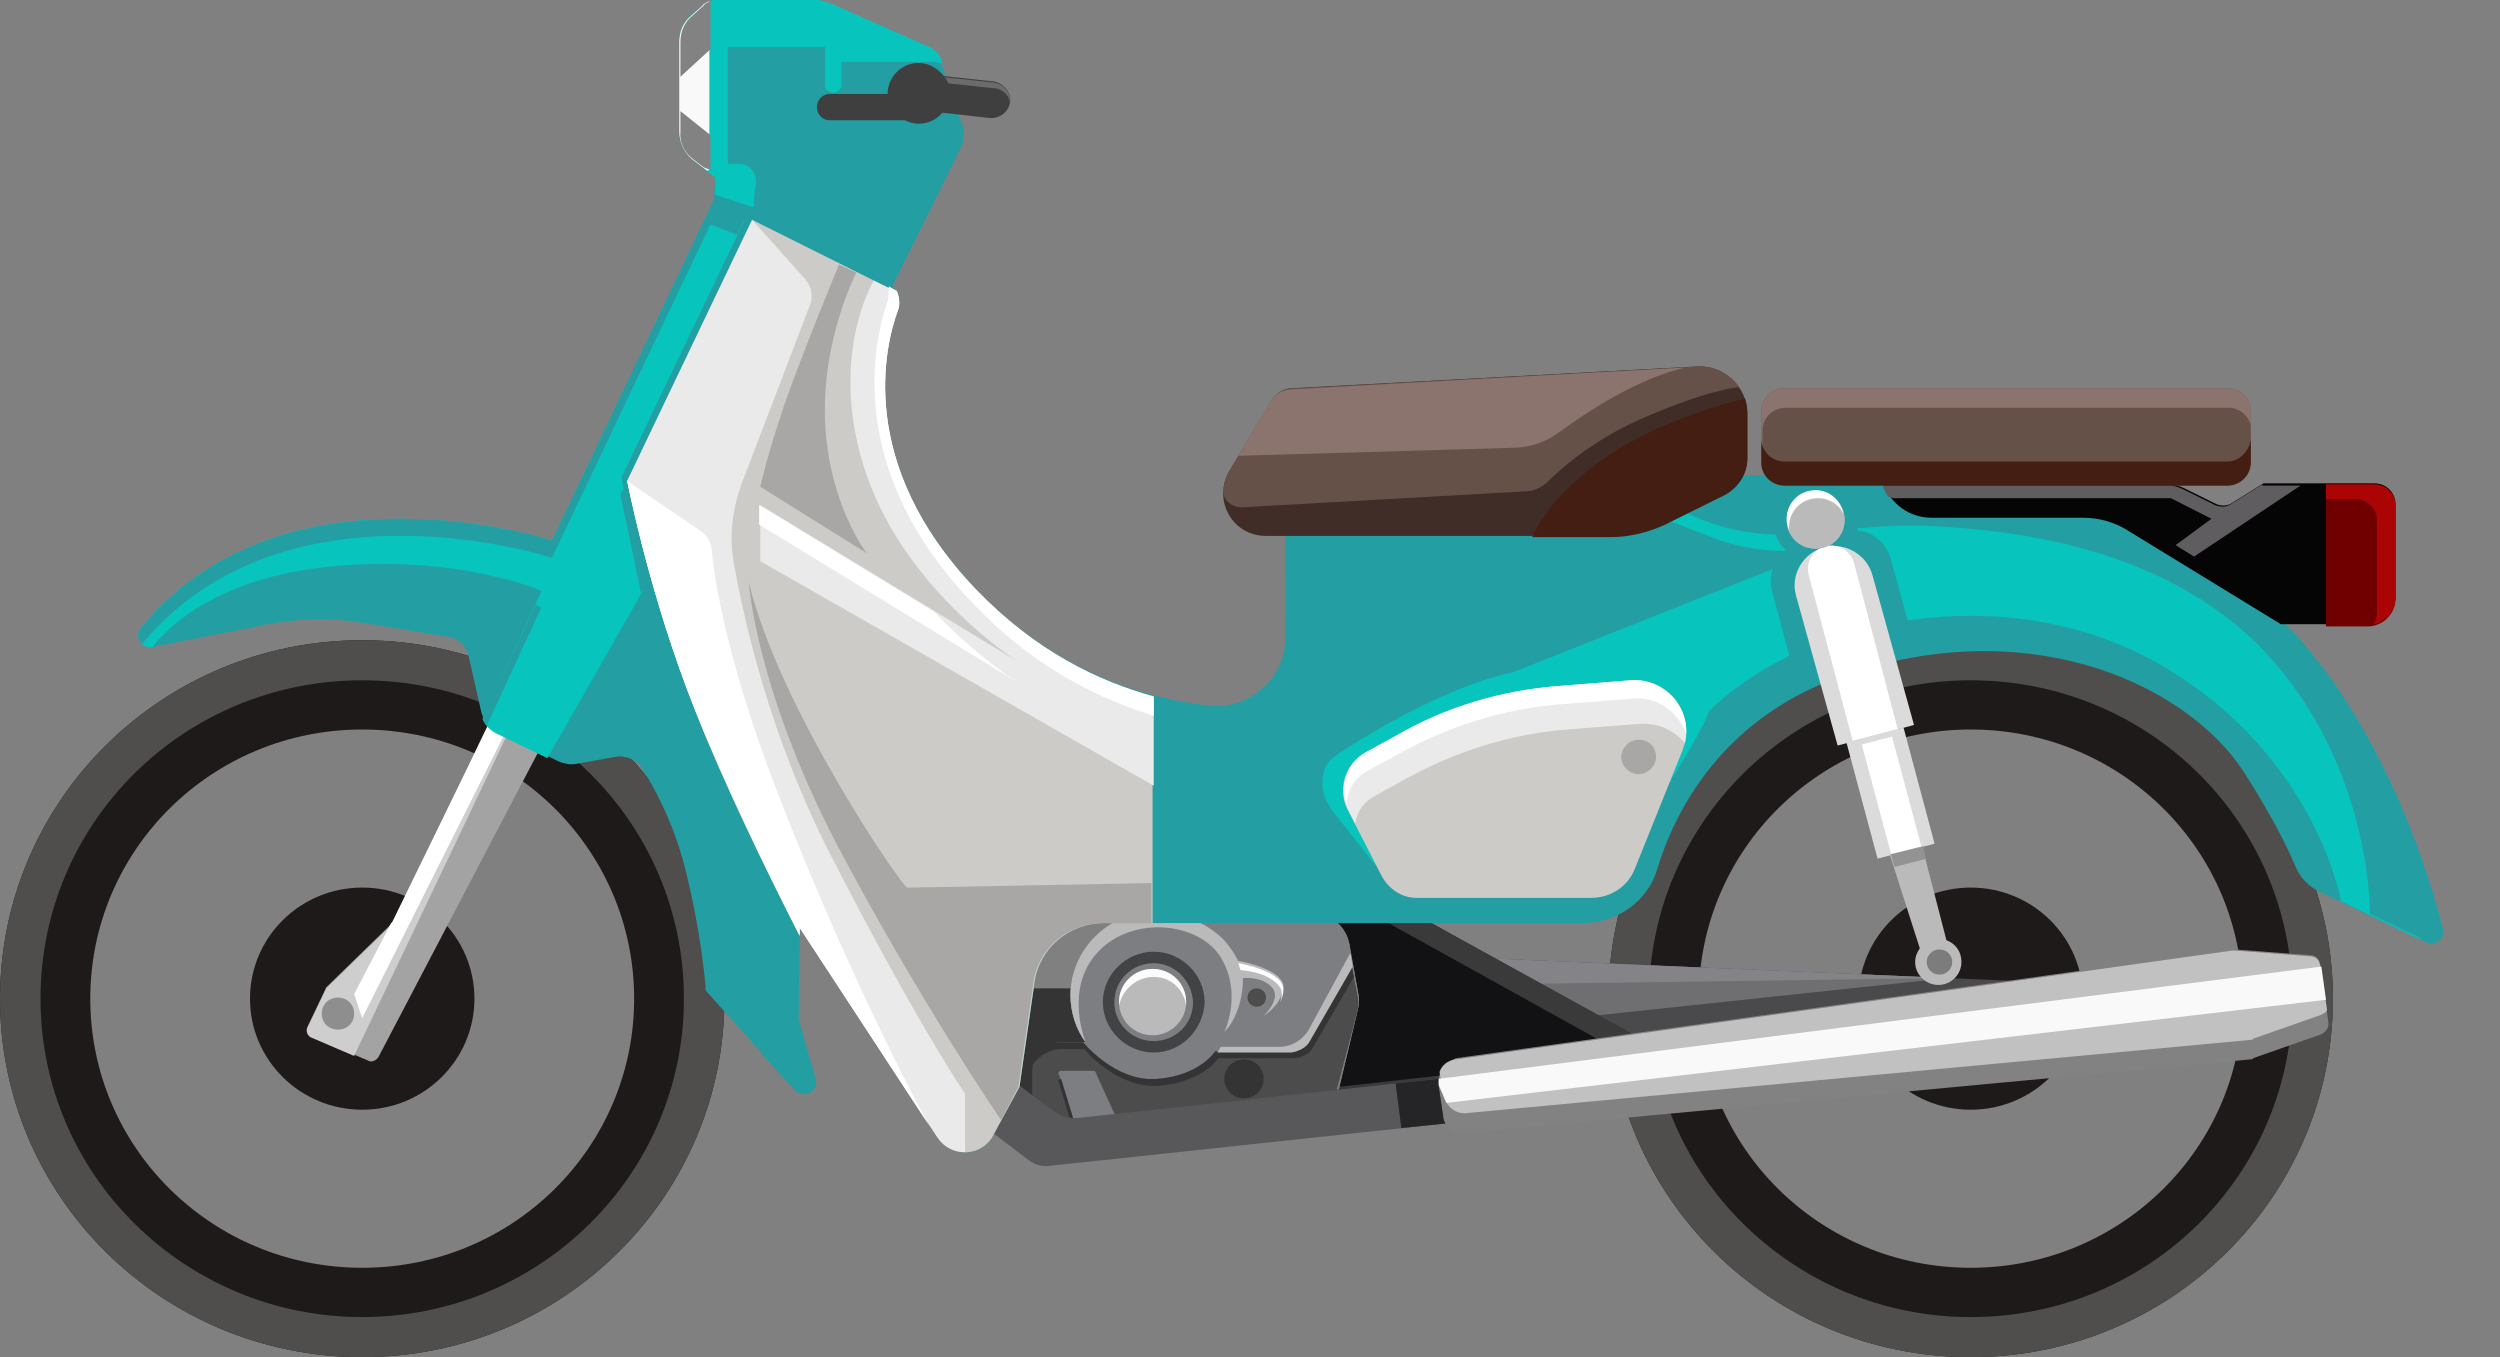 <svg viewBox="0 0 35 19" fill="none" xmlns="http://www.w3.org/2000/svg">
<rect x="0" y="0" width="35" height="19" fill="#808080" stroke="none"/>
<g clip-path="url(#clip0)">
<path d="M27.59 8.963C24.787 8.963 22.519 11.208 22.519 13.982C22.519 16.755 24.787 19 27.59 19C30.393 19 32.661 16.755 32.661 13.982C32.661 11.208 30.393 8.963 27.59 8.963ZM27.59 17.749C25.484 17.749 23.783 16.066 23.783 13.982C23.783 11.897 25.484 10.213 27.59 10.213C29.696 10.213 31.397 11.897 31.397 13.982C31.397 16.066 29.696 17.749 27.59 17.749Z" fill="#1E1A19"/>
<path d="M5.071 8.963C2.268 8.963 0 11.208 0 13.982C0 16.755 2.268 19 5.071 19C7.874 19 10.142 16.755 10.142 13.982C10.142 11.208 7.874 8.963 5.071 8.963ZM5.071 17.749C2.965 17.749 1.264 16.066 1.264 13.982C1.264 11.897 2.965 10.213 5.071 10.213C7.177 10.213 8.878 11.897 8.878 13.982C8.878 16.066 7.177 17.749 5.071 17.749Z" fill="#1E1A19"/>
<path d="M5.071 8.963C2.268 8.963 0 11.208 0 13.982C0 16.755 2.268 19 5.071 19C7.874 19 10.142 16.755 10.142 13.982C10.142 11.208 7.874 8.963 5.071 8.963ZM5.071 18.439C2.592 18.439 0.567 16.451 0.567 13.982C0.567 11.512 2.576 9.524 5.071 9.524C7.566 9.524 9.575 11.512 9.575 13.982C9.575 16.451 7.55 18.439 5.071 18.439Z" fill="#4F4E4D"/>
<path d="M27.59 8.963C24.787 8.963 22.519 11.208 22.519 13.982C22.519 16.755 24.787 19 27.59 19C30.393 19 32.661 16.755 32.661 13.982C32.661 11.208 30.393 8.963 27.59 8.963ZM27.59 18.439C25.111 18.439 23.086 16.451 23.086 13.982C23.086 11.528 25.095 9.524 27.59 9.524C30.085 9.524 32.094 11.512 32.094 13.982C32.094 16.451 30.085 18.439 27.59 18.439Z" fill="#4F4E4D"/>
<path d="M5.071 15.536C5.939 15.536 6.642 14.84 6.642 13.981C6.642 13.122 5.939 12.426 5.071 12.426C4.203 12.426 3.5 13.122 3.5 13.981C3.5 14.84 4.203 15.536 5.071 15.536Z" fill="#1E1A19"/>
<path d="M27.59 15.536C28.458 15.536 29.162 14.84 29.162 13.981C29.162 13.122 28.458 12.426 27.59 12.426C26.722 12.426 26.019 13.122 26.019 13.981C26.019 14.84 26.722 15.536 27.59 15.536Z" fill="#1E1A19"/>
<path d="M15.65 13.837H13.771V15.504H15.65V13.837Z" fill="#343435"/>
<path d="M20.883 13.42L28.384 13.741L22.859 14.59L20.883 13.42Z" fill="#4A4A4C"/>
<path d="M22.292 14.222L27.266 13.693L20.883 13.42L22.292 14.222Z" fill="#6F6F72"/>
<path d="M21.466 13.773L27.266 13.693L20.883 13.42L21.466 13.773Z" fill="#848388"/>
<path d="M20.008 12.907L23.362 14.767L18.599 15.312C18.599 15.312 18.615 13.821 18.469 13.532C18.323 13.243 17.951 12.634 18.307 12.602C18.647 12.586 20.008 12.907 20.008 12.907Z" fill="#121214"/>
<path d="M20.008 12.907C20.008 12.907 18.647 12.586 18.307 12.602C18.258 12.602 18.226 12.618 18.194 12.65C18.712 12.73 19.409 12.907 19.409 12.907L22.762 14.767L18.599 15.232C18.599 15.28 18.599 15.296 18.599 15.296L23.362 14.751L20.008 12.907Z" fill="#3A3A3A"/>
<path d="M19.02 13.933L18.89 13.212C18.842 12.971 18.631 12.779 18.372 12.779H16.347C16.282 12.763 16.233 12.763 16.169 12.763C15.521 12.763 14.986 13.292 14.986 13.933C14.986 14.174 15.067 14.414 15.197 14.591H14.873C14.662 14.591 14.484 14.767 14.484 14.975V15.569L14.986 15.777L18.744 15.248L19.004 14.158C19.02 14.094 19.036 14.013 19.02 13.933Z" fill="#7C7E82"/>
<path d="M19.02 13.933L18.89 13.212C18.842 12.971 18.631 12.779 18.372 12.779H16.347C16.282 12.763 16.233 12.763 16.169 12.763C15.521 12.763 14.986 13.292 14.986 13.933C14.986 14.174 15.067 14.414 15.197 14.591H14.873C14.662 14.591 14.484 14.767 14.484 14.975V15.569L14.986 15.777L18.744 15.248L19.004 14.158C19.02 14.094 19.036 14.013 19.02 13.933Z" fill="#7C7E82"/>
<path d="M19.004 14.158C19.02 14.077 19.02 14.013 19.004 13.933L18.923 13.532L18.323 14.574C18.275 14.671 18.161 14.735 18.048 14.735H17.011C17.011 14.735 16.8 15.072 16.201 15.12C15.618 15.168 15.164 14.607 15.164 14.607H14.84C14.629 14.607 14.451 14.783 14.451 14.991V15.585L14.953 15.793L15.051 15.777L14.824 15.039C14.808 15.007 14.84 14.991 14.856 14.991H15.31C15.326 14.991 15.342 15.007 15.342 15.023L15.65 15.697L18.712 15.264L19.004 14.158Z" fill="#4C4C4C"/>
<path d="M14.856 14.687H15.18C15.18 14.687 15.634 15.248 16.233 15.2C16.833 15.152 17.059 14.815 17.059 14.815H18.113C18.226 14.815 18.339 14.751 18.388 14.655L18.955 13.677L18.923 13.517L18.323 14.559C18.275 14.655 18.161 14.719 18.048 14.719H17.011C17.011 14.719 16.8 15.056 16.201 15.104C15.618 15.152 15.164 14.591 15.164 14.591H14.84C14.646 14.591 14.484 14.735 14.451 14.912C14.548 14.783 14.694 14.687 14.856 14.687Z" fill="#343435"/>
<path d="M14.824 15.152L15.018 15.793H15.067L14.856 15.104C14.84 15.104 14.808 15.12 14.824 15.152Z" fill="#343435"/>
<path d="M17.691 15.104C17.691 15.264 17.562 15.376 17.416 15.376C17.254 15.376 17.14 15.248 17.14 15.104C17.14 14.943 17.27 14.831 17.416 14.831C17.562 14.831 17.691 14.943 17.691 15.104Z" fill="#343435"/>
<path d="M16.152 14.735C15.764 14.735 15.44 14.415 15.44 14.03C15.44 13.645 15.764 13.324 16.152 13.324C16.541 13.324 16.865 13.645 16.865 14.03C16.849 14.415 16.541 14.735 16.152 14.735ZM16.152 13.485C15.845 13.485 15.601 13.725 15.601 14.03C15.601 14.334 15.845 14.575 16.152 14.575C16.46 14.575 16.703 14.334 16.703 14.03C16.687 13.725 16.444 13.485 16.152 13.485Z" fill="#424344"/>
<path d="M18.372 12.779H16.347C16.282 12.763 16.233 12.763 16.169 12.763C15.521 12.763 14.986 13.292 14.986 13.933C14.986 14.174 15.067 14.414 15.197 14.591C15.197 14.575 14.889 13.837 15.375 13.324C15.861 12.811 16.784 12.907 17.092 13.404C17.4 13.917 17.141 14.446 17.141 14.446C17.141 14.446 17.367 14.254 17.4 13.773C17.4 13.741 17.4 13.693 17.4 13.693C17.4 13.693 17.659 13.661 17.805 13.821C17.951 13.981 17.691 14.222 17.691 14.222C17.691 14.222 17.934 14.078 17.967 13.837C17.999 13.564 17.335 13.452 17.335 13.452C17.335 13.452 17.27 13.308 17.124 13.148C16.946 12.971 16.735 12.891 16.735 12.891H18.696C18.615 12.827 18.501 12.779 18.372 12.779Z" fill="#BABABA"/>
<path d="M20.138 15.184L20.203 15.617C20.219 15.777 20.365 15.873 20.527 15.857L31.511 14.831C31.527 14.831 31.543 14.831 31.543 14.815L32.499 14.479C32.564 14.446 32.612 14.382 32.596 14.302L32.483 13.5C32.467 13.42 32.418 13.372 32.337 13.372L31.284 13.292C31.268 13.292 31.268 13.292 31.252 13.292L20.381 14.815C20.235 14.879 20.122 15.024 20.138 15.184Z" fill="#828282"/>
<path d="M20.526 15.584L31.511 14.558C31.527 14.558 31.543 14.558 31.543 14.542L32.499 14.206C32.531 14.19 32.564 14.173 32.58 14.141L32.483 13.516C32.466 13.436 32.418 13.388 32.337 13.388L31.284 13.308C31.268 13.308 31.268 13.308 31.251 13.308L20.381 14.831C20.267 14.847 20.186 14.911 20.154 15.007L20.202 15.312C20.235 15.488 20.381 15.6 20.526 15.584Z" fill="#C1C1C1"/>
<path d="M20.138 15.184C20.138 15.152 20.138 15.12 20.138 15.104L15.115 15.649C14.986 15.665 14.84 15.633 14.726 15.536L14.273 15.2L13.916 15.873L14.402 16.242C14.483 16.306 14.597 16.338 14.694 16.322L20.235 15.729C20.219 15.697 20.202 15.665 20.202 15.617L20.138 15.184Z" fill="#585759"/>
<path d="M20.138 15.104L32.499 13.532L32.564 13.997L20.251 15.44L20.138 15.184" fill="#F9F9F9"/>
<path d="M20.138 15.184C20.138 15.152 20.138 15.12 20.138 15.104L19.538 15.168L19.619 15.793L20.235 15.729C20.219 15.697 20.203 15.665 20.203 15.617L20.138 15.184Z" fill="#252427"/>
<path d="M16.606 14.029C16.606 14.286 16.395 14.494 16.136 14.494C15.877 14.494 15.666 14.286 15.666 14.029C15.666 13.773 15.877 13.565 16.136 13.565C16.412 13.565 16.606 13.773 16.606 14.029Z" fill="#BABABA"/>
<path d="M16.152 13.677C16.395 13.677 16.573 13.853 16.606 14.078C16.606 14.062 16.606 14.046 16.606 14.029C16.606 13.773 16.395 13.565 16.136 13.565C15.877 13.565 15.666 13.773 15.666 14.029C15.666 14.046 15.666 14.062 15.666 14.078C15.715 13.853 15.909 13.677 16.152 13.677Z" fill="#FCFCFC"/>
<path d="M17.724 13.965C17.724 14.029 17.675 14.094 17.594 14.094C17.529 14.094 17.465 14.045 17.465 13.965C17.465 13.901 17.513 13.837 17.594 13.837C17.659 13.837 17.724 13.885 17.724 13.965Z" fill="#4C4C4C"/>
<path d="M17.967 13.869C17.999 13.597 17.335 13.484 17.335 13.484L17.367 13.581C17.367 13.581 17.61 13.597 17.772 13.693C17.934 13.789 17.983 13.885 17.918 14.03C17.951 13.981 17.967 13.917 17.967 13.869Z" fill="#FCFCFC"/>
<path d="M18.339 14.574L18.939 13.532L18.906 13.34L18.323 14.414C18.242 14.558 18.08 14.655 17.918 14.655H17.092L17.043 14.735H18.08C18.177 14.719 18.291 14.671 18.339 14.574Z" fill="#BABABA"/>
<path d="M5.152 14.847L4.358 14.511C4.293 14.495 4.277 14.415 4.309 14.366L4.569 13.821L5.508 12.907L6.869 10.069L7.566 10.47L5.298 14.799C5.265 14.847 5.2 14.88 5.152 14.847Z" fill="#A3A3A3"/>
<path d="M6.869 10.085L5.508 12.923L4.569 13.837L4.309 14.382C4.277 14.43 4.309 14.51 4.358 14.526L4.957 14.783L7.128 10.229L6.869 10.085Z" fill="#CECECE"/>
<path d="M4.958 14.19C4.958 14.319 4.86 14.415 4.731 14.415C4.601 14.415 4.504 14.319 4.504 14.19C4.504 14.062 4.601 13.966 4.731 13.966C4.86 13.966 4.958 14.062 4.958 14.19Z" fill="#8E8E8E"/>
<path d="M6.869 10.085L5.492 12.907L5.476 12.923L4.958 13.917L5.071 14.254L7.096 10.213L6.869 10.085Z" fill="white"/>
<path d="M2.138 9.059L3.759 8.738C4.196 8.658 4.65 8.642 5.087 8.722L6.27 8.915C6.415 8.931 6.529 9.043 6.561 9.187L6.739 9.973C6.772 10.085 6.837 10.181 6.95 10.229L7.825 10.662C7.906 10.694 7.987 10.71 8.068 10.694L8.603 10.598C8.748 10.566 8.91 10.63 8.991 10.759C9.153 11.015 9.429 11.512 9.591 12.154C9.834 13.116 9.882 13.869 9.882 13.869L11.13 15.264C11.243 15.392 11.47 15.28 11.421 15.104L11.178 14.27L11.195 12.987L13.123 15.921C13.317 16.226 13.771 16.194 13.916 15.873L14.273 15.216L14.483 13.757C14.548 13.276 14.97 12.923 15.456 12.923H22.163C22.633 12.923 23.07 12.619 23.2 12.17C23.459 11.32 24.139 10.005 25.889 9.428C28.546 8.562 30.668 9.652 31.413 10.807C31.835 11.464 32.029 11.881 32.126 12.105C32.191 12.282 32.321 12.41 32.483 12.49L33.973 13.196C34.087 13.244 34.216 13.148 34.184 13.019C33.973 12.186 33.26 9.877 31.705 8.482C29.777 6.766 26.359 6.606 24.577 6.67H18.631C18.274 6.67 17.999 6.959 17.999 7.295V8.915C17.999 9.492 17.497 9.941 16.914 9.877C16.055 9.781 14.791 9.428 13.657 8.241C11.972 6.478 12.394 4.81 12.572 4.329C12.604 4.249 12.588 4.153 12.556 4.073L12.491 4.008L13.447 2.068C13.495 1.956 13.511 1.844 13.463 1.732L13.171 0.866C13.139 0.786 13.074 0.705 12.993 0.673L11.616 0.064C11.551 0.016 11.47 0 11.389 0H10.028C9.963 0 9.882 0.032 9.834 0.08L9.672 0.224C9.558 0.321 9.51 0.449 9.51 0.593V1.844C9.51 1.988 9.575 2.132 9.688 2.229L10.012 2.485L9.996 2.79L7.728 7.568C7.728 7.568 3.985 6.349 1.976 8.787C1.879 8.915 1.993 9.091 2.138 9.059Z" fill="#239FA4"/>
<path d="M31.705 8.482C29.777 6.767 26.359 6.606 24.577 6.67H23.167C23.119 6.67 23.07 6.719 23.07 6.767C23.086 6.959 23.135 7.103 23.167 7.184C23.183 7.2 23.2 7.232 23.216 7.232L23.961 7.52C24.285 7.648 24.641 7.713 24.982 7.713C25.079 7.713 25.111 7.857 25.014 7.889L21.223 9.396C21.174 9.412 21.142 9.476 21.174 9.524C21.336 9.813 21.871 10.775 22.227 11.304C22.649 11.945 22.697 11.144 23.977 9.909C25.257 8.675 28.092 8.049 30.263 9.316C32.434 10.583 32.774 12.619 32.774 12.619L33.811 13.116C34.005 13.212 34.2 13.036 34.151 12.827C33.876 11.881 33.163 9.781 31.705 8.482Z" fill="#07C5BC"/>
<path d="M26.926 7.359C27.898 7.407 30.231 7.552 31.721 9.139C33.212 10.742 33.179 12.795 33.179 12.795L33.989 13.18C34.103 13.228 34.232 13.132 34.2 13.003C33.989 12.169 33.276 9.861 31.721 8.466C29.793 6.75 26.375 6.59 24.593 6.654H22.875L23.054 6.814C23.686 7.343 24.512 7.568 25.322 7.456C25.856 7.407 26.488 7.343 26.926 7.359Z" fill="#239FA4"/>
<path d="M34.2 13.019C33.989 12.185 33.276 9.876 31.721 8.482C30.636 7.52 29.081 7.039 27.606 6.83C29 7.055 30.458 7.536 31.478 8.449C33.033 9.844 33.746 12.153 33.957 12.987C33.973 13.051 33.941 13.115 33.892 13.147L33.989 13.195C34.103 13.244 34.216 13.147 34.2 13.019Z" fill="#239FA4"/>
<path d="M16.914 9.893C16.055 9.796 14.791 9.444 13.657 8.257C13.479 8.081 13.333 7.888 13.204 7.712C13.592 8.305 14.176 9.171 14.581 9.428C15.213 9.844 15.958 10.261 17.043 10.39C17.529 10.454 17.707 10.454 18.113 10.213C18.161 10.181 18.21 10.133 18.258 10.069C18.599 9.668 18.517 9.059 18.129 8.722L17.999 8.61V8.914C17.999 9.508 17.497 9.957 16.914 9.893Z" fill="#239FA4"/>
<path d="M19.263 12.121L18.68 11.384C18.599 11.288 18.534 11.159 18.518 11.031C18.502 10.855 18.534 10.694 18.696 10.582C19.149 10.277 19.959 9.796 20.77 9.524C21.515 9.283 22.519 9.171 23.2 9.123C23.637 9.091 23.994 9.46 23.945 9.893C23.913 10.117 23.297 11.079 23.265 11.127C23.167 11.255 22.843 11.704 22.843 11.704L19.263 12.121Z" fill="#07C5BC"/>
<path d="M4.569 7.937C6.383 7.744 7.582 8.273 7.582 8.273L6.756 10.069C6.788 10.149 6.853 10.213 6.934 10.261L7.663 10.614L9.008 8.257L8.7 6.686L10.417 3.094L9.947 2.918L7.728 7.568C7.728 7.568 3.985 6.349 1.977 8.786C1.879 8.915 1.977 9.091 2.139 9.059C2.139 9.059 2.754 8.129 4.569 7.937Z" fill="#07C5BC"/>
<path d="M7.728 7.809L9.947 3.143L10.32 3.287L10.417 3.079L9.947 2.902L7.728 7.568C7.728 7.568 3.985 6.35 1.977 8.787C1.912 8.867 1.928 8.963 1.993 9.011C4.002 6.59 7.728 7.809 7.728 7.809Z" fill="#239FA4"/>
<path d="M7.501 8.466L6.756 10.053C6.772 10.085 6.788 10.117 6.821 10.149L7.582 8.498C7.598 8.514 7.55 8.498 7.501 8.466Z" fill="#239FA4"/>
<path d="M8.684 6.911L8.975 8.306L9.008 8.242L8.732 6.847L8.684 6.911Z" fill="#239FA4"/>
<path d="M11.551 0.657V1.187C11.551 1.251 11.6 1.299 11.665 1.299C11.729 1.299 11.778 1.251 11.778 1.187V0.866H13.188V0.85C13.155 0.77 13.09 0.689 13.009 0.657L11.632 0.048C11.551 0.016 11.47 0 11.389 0H10.028C9.964 0 9.883 0.032 9.834 0.08L9.672 0.224C9.559 0.321 9.51 0.449 9.51 0.593V1.844C9.51 1.988 9.575 2.132 9.688 2.229L10.012 2.485V2.726L10.547 2.902L10.579 2.549C10.595 2.421 10.482 2.293 10.352 2.293H10.19V0.657H11.551Z" fill="#07C5BC"/>
<path d="M9.834 0.192C9.883 0.16 9.964 0.128 10.028 0.128H11.389C11.47 0.128 11.551 0.144 11.616 0.176L12.993 0.786C13.042 0.802 13.09 0.834 13.123 0.882H13.188V0.866C13.155 0.786 13.09 0.705 13.009 0.673L11.632 0.064C11.551 0.016 11.47 0 11.389 0H10.028C9.964 0 9.883 0.032 9.834 0.08L9.672 0.224C9.559 0.321 9.51 0.449 9.51 0.593V0.722C9.51 0.577 9.575 0.449 9.672 0.353L9.834 0.192Z" fill="#07C5BC"/>
<path d="M10.012 2.613V2.726L10.028 2.613H10.012Z" fill="#07C5BC"/>
<path d="M10.352 2.309H10.19V2.437H10.352C10.466 2.437 10.547 2.517 10.579 2.613V2.565C10.595 2.421 10.482 2.309 10.352 2.309Z" fill="#07C5BC"/>
<path d="M9.899 2.389C9.915 2.389 9.931 2.373 9.931 2.373V0.016C9.899 0.032 9.85 0.048 9.834 0.08L9.672 0.224C9.559 0.32 9.51 0.449 9.51 0.593V1.843C9.51 1.988 9.575 2.132 9.688 2.228L9.899 2.389Z" fill="#F9F9F9"/>
<path d="M9.947 0.016C9.915 0.032 9.866 0.048 9.85 0.08L9.688 0.224C9.575 0.32 9.526 0.449 9.526 0.593V1.074L9.947 0.689V0.016Z" fill="#828282"/>
<path d="M9.704 2.229L9.85 2.341C9.915 2.373 9.947 2.373 9.947 2.373V1.892L9.526 1.556V1.844C9.51 1.989 9.575 2.133 9.704 2.229Z" fill="#828282"/>
<path d="M10.644 3.126L12.572 4.153C12.572 4.137 12.556 4.104 12.54 4.088L12.491 4.008L13.447 2.068C13.495 1.956 13.512 1.844 13.463 1.731L12.41 3.655L10.644 3.126Z" fill="#239FA4"/>
<path d="M12.264 14.607C12.199 14.222 12.037 13.693 11.681 12.907C10.725 10.759 11.13 8.979 10.304 7.953C9.494 6.943 8.943 6.542 8.943 6.542L9.202 8.498L8.149 10.502L9.121 9.444C9.121 9.444 10.077 10.39 10.401 11.817C10.725 13.244 10.676 14.767 10.676 14.767L11.114 15.248C11.227 15.377 11.454 15.264 11.405 15.088L11.178 14.27L11.195 12.988L12.264 14.607Z" fill="#239FA4"/>
<path d="M17.999 7.311V8.033C17.999 8.033 19.376 7.985 21.207 7.872C22.584 7.792 22.973 7.488 22.973 7.488L22.843 6.67H18.631C18.274 6.67 17.999 6.959 17.999 7.311Z" fill="#239FA4"/>
<path d="M26.845 9.188L26.472 7.825C26.407 7.6 26.213 7.44 26.002 7.424C26.019 7.376 26.019 7.328 26.019 7.28C26.019 6.943 25.743 6.687 25.419 6.687C25.079 6.687 24.82 6.959 24.82 7.28C24.82 7.44 24.885 7.6 24.998 7.697C24.836 7.825 24.755 8.049 24.804 8.258L25.192 9.717C25.403 9.605 25.646 9.508 25.905 9.412C26.229 9.316 26.537 9.236 26.845 9.188Z" fill="#239FA4"/>
<path d="M26.796 10.149L25.727 10.438L25.144 8.337C25.063 8.049 25.241 7.744 25.532 7.664C25.824 7.584 26.132 7.76 26.213 8.049L26.796 10.149Z" fill="#DBDBDB"/>
<path d="M26.569 10.213L25.938 10.374L25.322 8.049C25.273 7.872 25.387 7.696 25.549 7.648C25.727 7.6 25.905 7.712 25.954 7.872L26.569 10.213Z" fill="white"/>
<path d="M26.649 10.184L25.85 10.394L26.286 12.021L27.084 11.812L26.649 10.184Z" fill="#DBDBDB"/>
<path d="M26.488 10.312L26.065 10.423L26.48 11.973L26.902 11.862L26.488 10.312Z" fill="white"/>
<path d="M25.824 7.28C25.824 7.504 25.646 7.681 25.419 7.681C25.192 7.681 25.014 7.504 25.014 7.28C25.014 7.055 25.192 6.879 25.419 6.879C25.646 6.879 25.824 7.055 25.824 7.28Z" fill="#BABABA"/>
<path d="M25.824 7.28C25.824 7.504 25.646 7.681 25.419 7.681C25.192 7.681 25.014 7.504 25.014 7.28C25.014 7.055 25.192 6.879 25.419 6.879C25.646 6.879 25.824 7.055 25.824 7.28Z" fill="#BABABA"/>
<path d="M25.047 7.375C25.047 7.151 25.225 6.975 25.452 6.975C25.614 6.975 25.759 7.071 25.808 7.199C25.776 7.007 25.614 6.862 25.419 6.862C25.192 6.862 25.014 7.039 25.014 7.263C25.014 7.327 25.03 7.375 25.047 7.423C25.047 7.423 25.047 7.391 25.047 7.375Z" fill="white"/>
<path d="M27.25 13.163L26.91 11.849L26.456 11.961L26.877 13.276C26.845 13.324 26.812 13.388 26.812 13.468C26.812 13.644 26.958 13.789 27.137 13.789C27.315 13.789 27.46 13.644 27.46 13.468C27.46 13.324 27.38 13.211 27.25 13.163Z" fill="#BABABA"/>
<path d="M26.958 12.025L26.926 11.849L26.472 11.961L26.521 12.137L26.958 12.025Z" fill="#939393"/>
<path d="M27.153 13.645C27.251 13.645 27.331 13.566 27.331 13.468C27.331 13.371 27.251 13.292 27.153 13.292C27.054 13.292 26.974 13.371 26.974 13.468C26.974 13.566 27.054 13.645 27.153 13.645Z" fill="#7C7C7C"/>
<path d="M13.657 8.257C11.972 6.493 12.394 4.826 12.572 4.345C12.604 4.265 12.588 4.168 12.556 4.088L10.53 3.078L8.781 6.734C8.781 6.734 9.089 8.337 9.737 9.957C10.125 10.951 10.757 12.249 11.195 13.099V12.987L13.123 15.921C13.317 16.226 13.771 16.194 13.916 15.873L14.273 15.216L14.483 13.757C14.548 13.276 14.97 12.923 15.456 12.923H16.136V9.764C15.391 9.556 14.5 9.123 13.657 8.257Z" fill="#CCCBC8"/>
<path d="M18.858 11.319L19.344 12.265C19.441 12.442 19.619 12.57 19.83 12.57H22.276C22.552 12.57 22.795 12.41 22.892 12.153L23.556 10.502C23.75 10.005 23.362 9.475 22.827 9.524L21.806 9.604C21.013 9.668 20.251 9.892 19.555 10.293L19.117 10.534C18.825 10.694 18.728 11.047 18.858 11.319Z" fill="#CCCBC8"/>
<path d="M19.247 11.143L19.684 10.902C20.381 10.518 21.142 10.277 21.936 10.213L22.957 10.133C23.216 10.117 23.443 10.229 23.588 10.405C23.702 9.941 23.329 9.492 22.827 9.54L21.806 9.62C21.012 9.684 20.251 9.908 19.554 10.309L19.117 10.55C18.841 10.71 18.728 11.047 18.874 11.335L18.971 11.528C19.003 11.351 19.101 11.223 19.247 11.143Z" fill="#EAEAEA"/>
<path d="M19.149 10.791L19.587 10.551C20.284 10.166 21.045 9.925 21.839 9.861L22.86 9.781C23.216 9.749 23.491 9.973 23.605 10.262C23.621 9.861 23.265 9.492 22.827 9.524L21.806 9.605C21.013 9.669 20.251 9.893 19.555 10.294L19.117 10.534C18.858 10.679 18.744 10.999 18.858 11.272C18.858 11.08 18.955 10.887 19.149 10.791Z" fill="white"/>
<path d="M23.183 10.598C23.183 10.726 23.07 10.838 22.941 10.838C22.811 10.838 22.698 10.726 22.698 10.598C22.698 10.47 22.811 10.357 22.941 10.357C23.086 10.357 23.183 10.454 23.183 10.598Z" fill="#A8A7A5"/>
<path d="M9.737 9.957C10.125 10.951 10.757 12.249 11.195 13.099V12.987L13.123 15.921C13.22 16.066 13.366 16.13 13.511 16.13V15.312C13.511 15.312 12.847 14.35 11.616 11.945C10.774 10.293 10.417 8.69 10.271 7.872C10.206 7.503 10.255 7.119 10.385 6.766L11.341 4.265C11.389 4.152 11.357 4.008 11.276 3.912L10.53 3.078L8.781 6.734C8.781 6.734 9.089 8.321 9.737 9.957Z" fill="#EAEAEA"/>
<path d="M13.657 8.258C11.973 6.494 12.394 4.827 12.572 4.346C12.604 4.265 12.588 4.169 12.556 4.089L12.232 3.929C12.232 3.929 11.568 5.019 12.134 6.654C12.702 8.29 14.257 9.268 14.257 9.268L10.644 7.071V7.857L16.152 11V9.765C15.391 9.557 14.5 9.124 13.657 8.258Z" fill="#EAEAEA"/>
<path d="M12.426 4.217C12.248 4.73 11.794 6.542 13.609 8.434C14.451 9.332 15.375 9.781 16.152 10.021V9.749C15.391 9.54 14.5 9.124 13.657 8.242C11.972 6.478 12.394 4.81 12.572 4.329C12.604 4.249 12.588 4.153 12.556 4.073L12.442 4.009C12.442 4.105 12.442 4.169 12.426 4.217Z" fill="white"/>
<path d="M14.224 9.54C14.224 9.54 13.673 9.188 13.074 8.562L10.628 7.071V7.344L14.224 9.54Z" fill="white"/>
<path d="M16.152 12.362C16.152 12.362 12.783 12.427 12.701 12.427C12.637 12.427 10.903 9.909 10.482 8.146C10.482 8.146 10.579 9.637 11.713 11.817C12.864 13.998 14.014 15.681 14.014 15.681L14.257 15.216L14.467 13.757C14.532 13.276 14.953 12.924 15.439 12.924H16.12V12.362H16.152Z" fill="#A8A7A5"/>
<path d="M11.746 3.704C11.746 3.704 11.227 4.955 10.984 5.66C10.741 6.366 10.644 6.815 10.644 6.815L12.134 7.745C12.134 7.745 11.6 7.055 11.551 5.901C11.503 4.746 11.989 3.816 11.989 3.816L11.746 3.704Z" fill="#A8A7A5"/>
<path d="M11.195 13.1V12.988L13.009 15.761C13.009 15.761 12.053 14.046 11.017 11.432C10.174 9.332 9.996 8.081 9.963 7.68C9.947 7.584 9.899 7.504 9.818 7.44L8.781 6.734C8.781 6.734 9.089 8.338 9.737 9.957C10.142 10.951 10.757 12.234 11.195 13.1Z" fill="white"/>
<path d="M23.378 7.295L24.155 6.91C24.35 6.814 24.463 6.622 24.463 6.413V5.788C24.463 5.419 24.139 5.114 23.767 5.13L18.096 5.435C17.967 5.435 17.853 5.515 17.788 5.628L17.205 6.606C16.979 7.006 17.254 7.503 17.724 7.503H22.487C22.778 7.52 23.086 7.439 23.378 7.295Z" fill="#402D27"/>
<path d="M24.35 5.42C24.22 5.243 24.01 5.115 23.767 5.131L18.096 5.436C17.967 5.436 17.854 5.516 17.789 5.628L17.205 6.606C17.157 6.687 17.141 6.767 17.124 6.847C17.108 6.991 17.238 7.103 17.384 7.103L21.353 6.879C21.466 6.879 21.58 6.831 21.677 6.735C21.887 6.526 22.357 6.125 23.038 5.837C23.929 5.452 24.334 5.42 24.35 5.42Z" fill="#665149"/>
<path d="M17.335 6.381L21.175 6.269C21.418 6.269 21.644 6.189 21.839 6.044C22.211 5.772 22.908 5.307 23.588 5.146L18.08 5.451C17.951 5.451 17.837 5.531 17.772 5.644L17.335 6.381Z" fill="#8B746D"/>
<path d="M24.463 6.414V5.789C24.463 5.708 24.447 5.644 24.431 5.58C24.22 5.628 23.119 5.917 22.373 6.478C21.806 6.895 21.547 7.296 21.45 7.52H22.552C22.811 7.52 23.07 7.456 23.313 7.344L24.155 6.927C24.35 6.815 24.463 6.622 24.463 6.414Z" fill="#441E13"/>
<path d="M26.375 6.783H30.36C30.425 6.783 30.506 6.799 30.571 6.831L31.025 7.055C31.09 7.087 31.187 7.087 31.252 7.039L31.689 6.767H33.244C33.406 6.767 33.536 6.895 33.536 7.055V8.354C33.536 8.562 33.358 8.739 33.147 8.739H31.932L29.81 7.44C29.615 7.312 29.388 7.248 29.162 7.248H27.039C26.731 7.248 26.472 7.055 26.375 6.783Z" fill="#050505"/>
<path d="M31.673 6.782L31.235 7.055C31.171 7.103 31.09 7.103 31.009 7.071L30.555 6.846C30.49 6.814 30.425 6.798 30.344 6.798H26.359C26.375 6.862 26.407 6.91 26.44 6.959C26.472 6.959 26.505 6.975 26.505 6.975H30.393L30.96 7.263L30.458 7.632L30.717 7.792L32.207 6.798H31.673V6.782Z" fill="#5F5D60"/>
<path d="M33.244 6.782H32.564V8.77H33.147C33.358 8.77 33.536 8.594 33.536 8.386V7.087C33.536 6.91 33.406 6.782 33.244 6.782Z" fill="#700000"/>
<path d="M33.244 6.782H32.564V6.991H32.985C33.147 6.991 33.277 7.119 33.277 7.279V8.578C33.277 8.642 33.26 8.69 33.228 8.738C33.406 8.706 33.536 8.546 33.536 8.37V7.071C33.536 6.91 33.406 6.782 33.244 6.782Z" fill="#AA0404"/>
<path d="M12.847 1.026L13.9 1.139C14.03 1.155 14.143 1.267 14.143 1.395C14.143 1.555 13.997 1.668 13.852 1.652L12.847 1.539V1.026Z" fill="#3F3F3F"/>
<path d="M14.143 1.443C14.143 1.427 14.143 1.427 14.143 1.411C14.143 1.282 14.046 1.17 13.9 1.154L12.847 1.042V1.122L13.9 1.234C14.03 1.234 14.127 1.331 14.143 1.443Z" fill="#6B6B6B"/>
<path d="M12.977 0.898C12.685 0.818 12.426 1.043 12.426 1.315H11.616C11.519 1.315 11.438 1.395 11.438 1.492V1.508C11.438 1.604 11.519 1.684 11.616 1.684H12.669C12.734 1.716 12.799 1.732 12.863 1.732C13.139 1.732 13.349 1.476 13.285 1.187C13.236 1.059 13.123 0.946 12.977 0.898Z" fill="#3F3F3F"/>
<path d="M31.187 6.798H24.982C24.803 6.798 24.658 6.654 24.658 6.478V5.756C24.658 5.58 24.803 5.436 24.982 5.436H31.187C31.365 5.436 31.511 5.58 31.511 5.756V6.478C31.494 6.654 31.349 6.798 31.187 6.798Z" fill="#665149"/>
<path d="M24.674 6.029C24.674 5.852 24.82 5.708 24.998 5.708H31.203C31.349 5.708 31.478 5.82 31.511 5.949V5.756C31.511 5.58 31.365 5.436 31.187 5.436H24.982C24.803 5.436 24.658 5.58 24.658 5.756V6.478C24.658 6.51 24.658 6.526 24.674 6.542V6.029Z" fill="#8B746D"/>
<path d="M31.187 6.461H24.982C24.803 6.461 24.658 6.317 24.658 6.141V6.477C24.658 6.654 24.803 6.798 24.982 6.798H31.187C31.365 6.798 31.511 6.654 31.511 6.477V6.141C31.494 6.317 31.349 6.461 31.187 6.461Z" fill="#441E13"/>
</g>
<defs>
<clipPath id="clip0">
<rect width="34.2" height="19" fill="white"/>
</clipPath>
</defs>
</svg>
